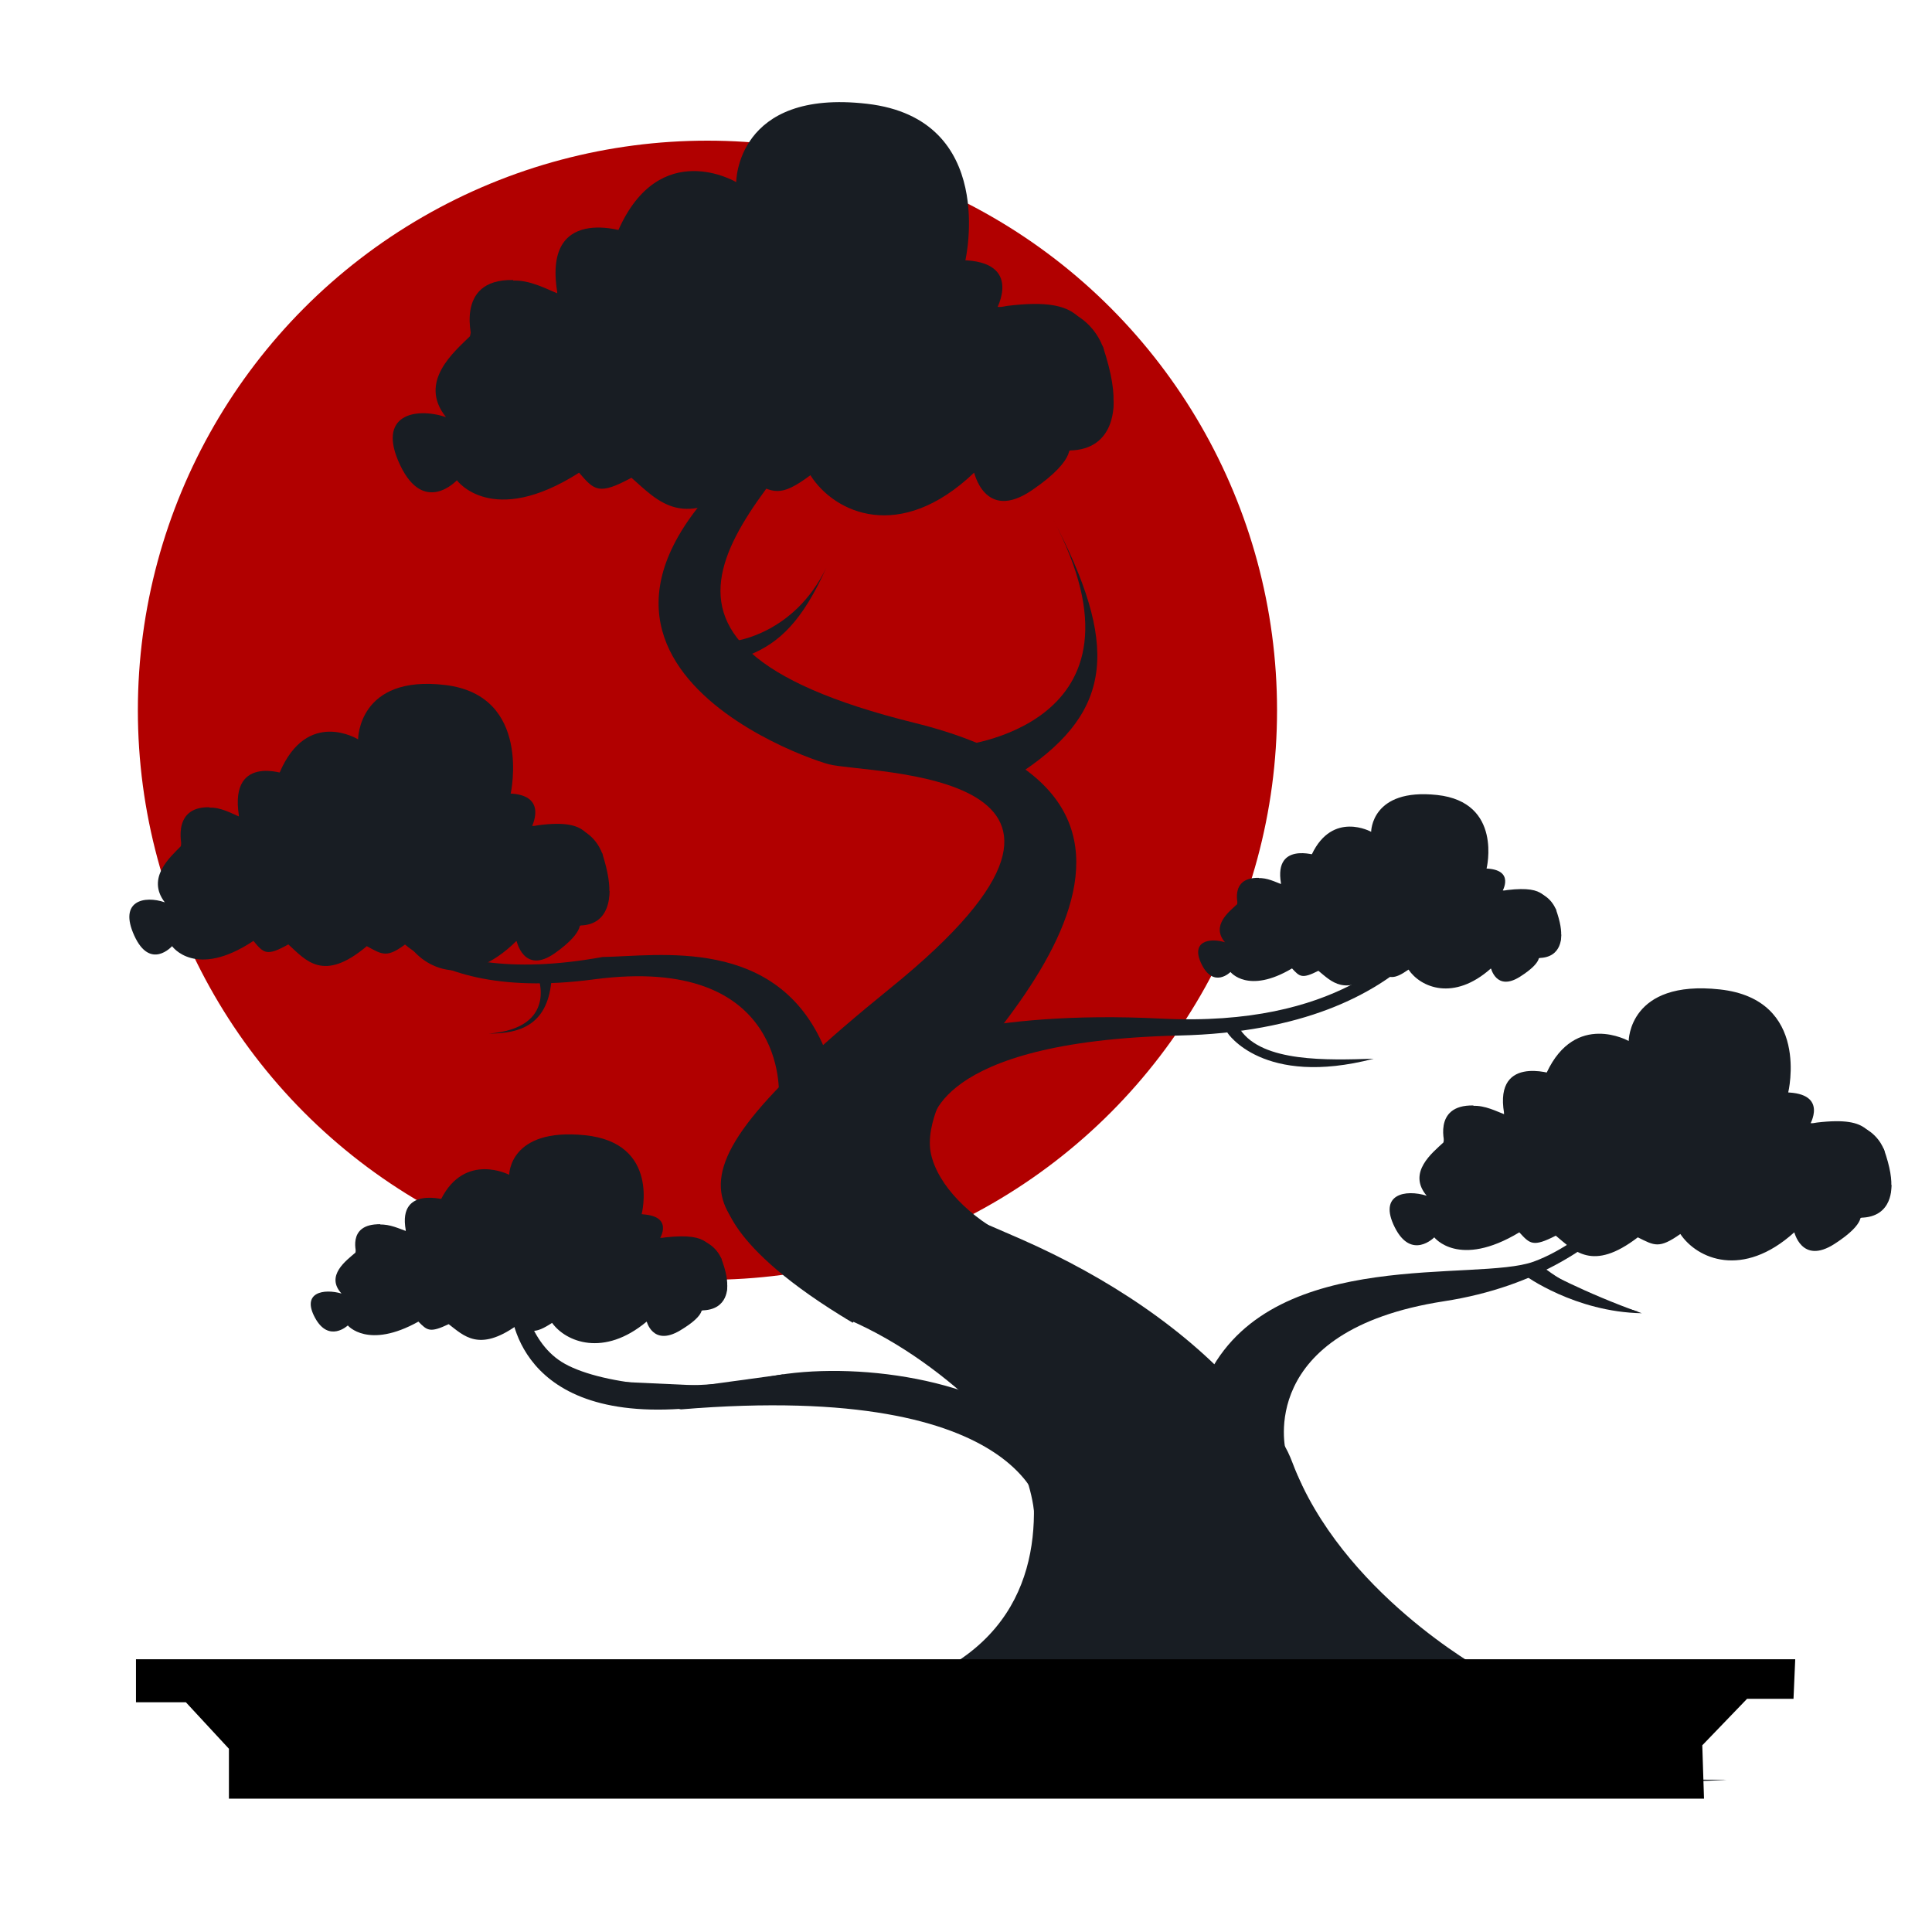 <?xml version="1.0" encoding="UTF-8" standalone="no"?>
<!-- Created with Inkscape (http://www.inkscape.org/) -->

<svg
   width="210mm"
   height="210mm"
   viewBox="0 0 210 210"
   version="1.1"
   id="svg1"
   inkscape:version="1.3 (0e150ed6c4, 2023-07-21)"
   sodipodi:docname="logo_no_name.svg"
   xml:space="preserve"
   xmlns:inkscape="http://www.inkscape.org/namespaces/inkscape"
   xmlns:sodipodi="http://sodipodi.sourceforge.net/DTD/sodipodi-0.dtd"
   xmlns="http://www.w3.org/2000/svg"
   xmlns:svg="http://www.w3.org/2000/svg"><sodipodi:namedview
     id="namedview1"
     pagecolor="#eeeeff"
     bordercolor="#ffffff"
     borderopacity="1"
     inkscape:showpageshadow="0"
     inkscape:pageopacity="0"
     inkscape:pagecheckerboard="1"
     inkscape:deskcolor="#505050"
     inkscape:document-units="mm"
     inkscape:zoom="1"
     inkscape:cx="485.5"
     inkscape:cy="401.5"
     inkscape:window-width="2400"
     inkscape:window-height="1261"
     inkscape:window-x="2391"
     inkscape:window-y="-9"
     inkscape:window-maximized="1"
     inkscape:current-layer="layer1"
     showgrid="false"
     showguides="true"><inkscape:grid
       id="grid1"
       units="mm"
       originx="0"
       originy="0"
       spacingx="1"
       spacingy="1"
       empcolor="#0099e5"
       empopacity="0.302"
       color="#0099e5"
       opacity="0.149"
       empspacing="5"
       dotted="false"
       gridanglex="30"
       gridanglez="30"
       visible="false" /></sodipodi:namedview><defs
     id="defs1" /><g
     inkscape:label="Layer 1"
     inkscape:groupmode="layer"
     id="layer1"><circle
       style="fill:#b10000;fill-opacity:1;stroke-width:0.207"
       id="path1"
       cx="76.897"
       cy="77.2"
       r="61.912" /><g
       id="g9"
       transform="translate(11.113)"><path
         style="fill:#181d23;fill-opacity:1;stroke-width:0.265"
         d="m 45.65,193.076 c 0,0 41.534,1.497 61.365,-18.335 2.619,-13.096 6.361,-21.328 -25.444,-31.431 C 67.726,131.71 56.127,131.336 85.687,107.389 115.247,83.442 83.067,84.19 78.951,83.067 74.835,81.945 38.166,68.474 81.196,41.534 71.468,55.378 52.011,69.597 88.306,78.577 c 36.295,8.98 6.361,36.295 -1.497,45.65 5.613,8.98 -5.613,2.245 13.096,10.477 18.709,8.232 35.173,23.199 32.928,42.656 -2.245,19.457 43.779,16.09 43.779,16.09 z"
         id="path3" /><path
         style="fill:#181d23;fill-opacity:1;stroke-width:0.265"
         d="m 97.66,148.923 c 0,0 17.961,36.295 -26.192,36.669 -44.153,0.374 35.921,3.742 35.921,3.742 l 4.864,-28.063 -7.484,-12.722 z"
         id="path4" /><path
         style="fill:#181d23;fill-opacity:1;stroke-width:0.265"
         d="m 101.028,159.4 c 0,0 -7.858,-10.851 -20.206,-16.09 10.103,-4.864 20.206,1.871 20.206,1.871 z"
         id="path5" /><path
         style="fill:#181d23;fill-opacity:1;stroke-width:0.265"
         d="m 92.141,117.585 c 0,0 -2.806,4.49 -2.058,7.858 0.748,3.368 4.209,6.922 8.606,9.074 -4.584,1.871 -15.996,-6.548 -15.996,-6.548 l 5.8,-11.506 z"
         id="path6" /><path
         style="fill:#181d23;fill-opacity:1;stroke-width:0.265"
         d="m 97.193,154.535 c 0,0 4.116,5.051 4.209,11.412 0.093,6.361 5.332,-2.993 5.332,-2.993 l -4.209,-10.196 z"
         id="path7" /><path
         style="fill:#181d23;fill-opacity:1;stroke-width:0.265"
         d="m 67.633,130.12 c 0,0 -0.374,5.145 13.938,13.657 4.864,-5.706 -8.419,-19.364 -8.419,-19.364 z"
         id="path8" /><path
         style="fill:#181d23;fill-opacity:1;stroke-width:0.265"
         d="m 150.019,181.504 c 0,0 -15.346,-8.467 -20.637,-22.49 -5.292,-14.023 -12.965,18.256 -12.965,18.256 l 16.404,11.113 24.342,-1.852 z"
         id="path9" /></g><path
       style="fill:#181d23;fill-opacity:1;stroke-width:0.265"
       d="m 139.755,157.716 c 0,0 -3.368,-13.096 17.212,-16.277 20.58,-3.181 26.005,-18.896 26.005,-18.896 l -4.303,5.426 c 0,0 -5.8,6.922 -11.974,9.167 -6.174,2.245 -27.876,-1.684 -35.173,11.974 -7.296,13.657 8.232,8.606 8.232,8.606 z"
       id="path10" /><path
       style="fill:#181d23;fill-opacity:1;stroke-width:0.249"
       d="m 166.883,138.177 c 0,0 5.295,3.654 11.225,4.385 -6.142,-1.462 -10.166,-4.677 -10.166,-4.677 z"
       id="path11" /><path
       style="fill:#181d23;fill-opacity:1;stroke-width:0.265"
       d="m 165.761,138.642 c 0,0 5.424,3.969 12.7,4.101 -6.35,-2.249 -10.848,-4.763 -10.848,-4.763 z"
       id="path12" /><path
       style="fill:#181d23;fill-opacity:1;stroke-width:0.246"
       d="m 113.346,164.968 c 0,0 -0.917,-14.949 -39.337,-11.774 -5.964,-1.72 -9.519,1.852 -17.547,-8.731 -1.147,-1.587 -1.032,-3.043 -1.032,-3.043 l 0.115,-1.852 1.147,0.794 c 0,0 0.573,5.292 4.358,7.673 3.785,2.381 13.762,3.572 22.02,1.72 8.257,-1.852 22.937,-0.397 30.277,6.218 7.34,6.615 0,8.996 0,8.996 z"
       id="path13" /><path
       style="fill:#181d23;fill-opacity:1;stroke-width:0.265"
       d="m 55.448,141.509 c 0,0 -0.164,12.886 18.569,11.623 18.732,-1.263 -0.21,-1.193 -0.21,-1.193 l -11.529,-2.058 -3.929,-3.742 z"
       id="path14" /><path
       style="fill:#181d23;fill-opacity:1;stroke-width:0.303"
       d="m 101.215,122.379 c 0,0 0,-9.208 26.941,-9.822 26.941,-0.614 30.963,-16.574 30.963,-16.574 0,0 -2.432,4.543 -4.771,5.893 -2.339,1.228 -8.606,9.822 -28.157,8.84 -19.551,-0.982 -28.437,3.192 -28.437,3.192 z"
       id="path15" /><path
       style="fill:#181d23;fill-opacity:1;stroke-width:0.246"
       d="m 133.417,112.257 c 0,0 3.835,5.962 15.903,2.82 -5.051,0.161 -12.067,0.403 -14.499,-3.142 -1.59,-0.081 -1.403,0.322 -1.403,0.322 z"
       id="path16" /><path
       style="fill:#181d23;fill-opacity:1;stroke-width:0.265"
       d="m 84.658,119.082 c 0,0 1.029,-15.435 -20.112,-12.628 -21.141,2.806 -24.322,-8.98 -24.322,-8.98 0,0 4.771,10.29 25.257,6.548 6.08,-0.093 18.99,-2.339 24.134,9.916 5.145,12.254 -4.958,5.145 -4.958,5.145 z"
       id="path17" /><path
       style="fill:#181d23;fill-opacity:1;stroke-width:0.239"
       d="m 58.468,106.127 c 0,0 2.241,5.618 -5.335,6.22 3.414,0 6.509,-0.936 6.829,-6.086 -0.427,-0.468 -1.494,-0.134 -1.494,-0.134 z"
       id="path18" /><path
       style="fill:#181d23;fill-opacity:1;stroke-width:0.265"
       d="m 85.125,149.39 -8.887,1.216 -10.196,-0.468 9.542,1.59 10.945,-0.093 z"
       id="path19" /><path
       style="fill:#181d23;fill-opacity:1;stroke-width:0.265"
       d="m 78.951,150.326 c 0,0 -4.771,0.561 -10.383,0.093 -5.613,-0.468 7.109,1.497 7.109,1.497 z"
       id="path20" /><path
       style="fill:#181d23;fill-opacity:1;stroke-width:0.261"
       d="m 79.801,69.686 c 0,0 6.477,-0.714 10.001,-7.947 -2.572,5.715 -5.048,8.126 -8.382,9.465 -3.334,1.339 -1.619,-1.518 -1.619,-1.518 z"
       id="path21" /><path
       style="fill:#181d23;fill-opacity:1;stroke-width:0.265"
       d="m 104.021,81.103 c 0,0 22.451,-1.964 10.383,-24.789 7.203,13.751 6.642,20.86 -3.18,27.502 -3.648,0.468 -7.203,-2.713 -7.203,-2.713 z"
       id="path22" /><g
       id="g29"
       transform="matrix(0.903,0,0,0.976,5.568,28.954)"><path
         style="fill:#181d23;fill-opacity:1;stroke-width:0.265"
         d="m 172.773,67.072 c 0,0 1.984,-7.408 -5.953,-8.202 -7.938,-0.794 -7.938,4.101 -7.938,4.101 0,0 -4.63,-2.381 -7.144,2.514 -0.794,0.397 -3.175,-0.529 -3.704,3.307 -1.191,-0.397 -4.366,-2.117 -5.292,2.249 -0.926,0.794 -3.175,2.381 -1.455,4.233 -1.852,-0.529 -4.233,-0.132 -2.778,2.514 1.455,2.646 3.44,0.794 3.44,0.794 0,0 2.117,2.514 7.408,-0.397 0.926,0.926 1.191,1.191 3.175,0.265 1.587,1.191 3.175,2.91 7.144,0.132 1.455,0.661 1.852,0.926 3.704,-0.265 1.455,1.984 5.424,3.572 9.922,-0.132 1.455,0.926 -0.397,2.381 5.159,-0.529 0.661,-1.587 4.895,-0.265 2.646,-6.085 -1.455,-1.058 -0.926,-2.646 -5.821,-2.117 -2.117,0.397 1.72,-1.455 -2.514,-2.381 z"
         id="path23" /><path
         style="fill:#181d23;fill-opacity:1;stroke-width:0.265"
         d="m 181.172,71.76 c 0,0 -0.339,-1.158 -1.707,-1.836 -1.368,-0.678 -1.158,0.678 -1.158,0.678 l 2.537,1.345 z"
         id="path24" /><path
         style="fill:#181d23;fill-opacity:1;stroke-width:0.265"
         d="m 173.279,78.086 c 0,0 0.631,2.724 3.531,1.017 2.9,-1.707 2.21,-2.456 2.21,-2.456 l -4.619,0.479 z"
         id="path25" /><path
         style="fill:#181d23;fill-opacity:1;stroke-width:0.265"
         d="m 181.757,74.403 c 0,0 0.246,2.608 -2.713,2.619 -2.958,0.012 -1.836,-1.333 -1.836,-1.333 z"
         id="path26" /><path
         style="fill:#181d23;fill-opacity:1;stroke-width:0.265"
         d="m 174.625,69.685 c 0,0 1.736,-2.58 -2.1,-2.629 -3.836,-0.05 -0.43,1.819 -0.43,1.819 z"
         id="path27" /><path
         style="fill:#181d23;fill-opacity:1;stroke-width:0.265"
         d="m 152.334,65.617 c 0,0 -5.523,-1.72 -4.2,3.572 1.323,5.292 3.605,-0.794 3.605,-0.794 z"
         id="path28" /><path
         style="fill:#181d23;fill-opacity:1;stroke-width:0.265"
         d="m 142.908,71.305 c 0,0 -1.191,-3.274 2.447,-3.208 0.992,2.48 -2.216,3.274 -2.216,3.274 z"
         id="path29" /></g><g
       id="g29-8"
       transform="matrix(1.248,0,0,1.367,-21.252,27.071)"><path
         style="fill:#181d23;fill-opacity:1;stroke-width:0.265"
         d="m 172.773,67.072 c 0,0 1.984,-7.408 -5.953,-8.202 -7.938,-0.794 -7.938,4.101 -7.938,4.101 0,0 -4.63,-2.381 -7.144,2.514 -0.794,0.397 -3.175,-0.529 -3.704,3.307 -1.191,-0.397 -4.366,-2.117 -5.292,2.249 -0.926,0.794 -3.175,2.381 -1.455,4.233 -1.852,-0.529 -4.233,-0.132 -2.778,2.514 1.455,2.646 3.44,0.794 3.44,0.794 0,0 2.117,2.514 7.408,-0.397 0.926,0.926 1.191,1.191 3.175,0.265 1.587,1.191 3.175,2.91 7.144,0.132 1.455,0.661 1.852,0.926 3.704,-0.265 1.455,1.984 5.424,3.572 9.922,-0.132 1.455,0.926 -0.397,2.381 5.159,-0.529 0.661,-1.587 4.895,-0.265 2.646,-6.085 -1.455,-1.058 -0.926,-2.646 -5.821,-2.117 -2.117,0.397 1.72,-1.455 -2.514,-2.381 z"
         id="path23-3" /><path
         style="fill:#181d23;fill-opacity:1;stroke-width:0.265"
         d="m 181.172,71.76 c 0,0 -0.339,-1.158 -1.707,-1.836 -1.368,-0.678 -1.158,0.678 -1.158,0.678 l 2.537,1.345 z"
         id="path24-1" /><path
         style="fill:#181d23;fill-opacity:1;stroke-width:0.265"
         d="m 173.279,78.086 c 0,0 0.631,2.724 3.531,1.017 2.9,-1.707 2.21,-2.456 2.21,-2.456 l -4.619,0.479 z"
         id="path25-5" /><path
         style="fill:#181d23;fill-opacity:1;stroke-width:0.265"
         d="m 181.757,74.403 c 0,0 0.246,2.608 -2.713,2.619 -2.958,0.012 -1.836,-1.333 -1.836,-1.333 z"
         id="path26-7" /><path
         style="fill:#181d23;fill-opacity:1;stroke-width:0.265"
         d="m 174.625,69.685 c 0,0 1.736,-2.58 -2.1,-2.629 -3.836,-0.05 -0.43,1.819 -0.43,1.819 z"
         id="path27-1" /><path
         style="fill:#181d23;fill-opacity:1;stroke-width:0.265"
         d="m 152.334,65.617 c 0,0 -5.523,-1.72 -4.2,3.572 1.323,5.292 3.605,-0.794 3.605,-0.794 z"
         id="path28-8" /><path
         style="fill:#181d23;fill-opacity:1;stroke-width:0.265"
         d="m 142.908,71.305 c 0,0 -1.191,-3.274 2.447,-3.208 0.992,2.48 -2.216,3.274 -2.216,3.274 z"
         id="path29-8" /></g><g
       id="g29-1"
       transform="matrix(1.036,0,0,1.049,-109.253,61.638)"><path
         style="fill:#181d23;fill-opacity:1;stroke-width:0.265"
         d="m 172.773,67.072 c 0,0 1.984,-7.408 -5.953,-8.202 -7.938,-0.794 -7.938,4.101 -7.938,4.101 0,0 -4.63,-2.381 -7.144,2.514 -0.794,0.397 -3.175,-0.529 -3.704,3.307 -1.191,-0.397 -4.366,-2.117 -5.292,2.249 -0.926,0.794 -3.175,2.381 -1.455,4.233 -1.852,-0.529 -4.233,-0.132 -2.778,2.514 1.455,2.646 3.44,0.794 3.44,0.794 0,0 2.117,2.514 7.408,-0.397 0.926,0.926 1.191,1.191 3.175,0.265 1.587,1.191 3.175,2.91 7.144,0.132 1.455,0.661 1.852,0.926 3.704,-0.265 1.455,1.984 5.424,3.572 9.922,-0.132 1.455,0.926 -0.397,2.381 5.159,-0.529 0.661,-1.587 4.895,-0.265 2.646,-6.085 -1.455,-1.058 -0.926,-2.646 -5.821,-2.117 -2.117,0.397 1.72,-1.455 -2.514,-2.381 z"
         id="path23-1" /><path
         style="fill:#181d23;fill-opacity:1;stroke-width:0.265"
         d="m 181.172,71.76 c 0,0 -0.339,-1.158 -1.707,-1.836 -1.368,-0.678 -1.158,0.678 -1.158,0.678 l 2.537,1.345 z"
         id="path24-3" /><path
         style="fill:#181d23;fill-opacity:1;stroke-width:0.265"
         d="m 173.279,78.086 c 0,0 0.631,2.724 3.531,1.017 2.9,-1.707 2.21,-2.456 2.21,-2.456 l -4.619,0.479 z"
         id="path25-4" /><path
         style="fill:#181d23;fill-opacity:1;stroke-width:0.265"
         d="m 181.757,74.403 c 0,0 0.246,2.608 -2.713,2.619 -2.958,0.012 -1.836,-1.333 -1.836,-1.333 z"
         id="path26-9" /><path
         style="fill:#181d23;fill-opacity:1;stroke-width:0.265"
         d="m 174.625,69.685 c 0,0 1.736,-2.58 -2.1,-2.629 -3.836,-0.05 -0.43,1.819 -0.43,1.819 z"
         id="path27-2" /><path
         style="fill:#181d23;fill-opacity:1;stroke-width:0.265"
         d="m 152.334,65.617 c 0,0 -5.523,-1.72 -4.2,3.572 1.323,5.292 3.605,-0.794 3.605,-0.794 z"
         id="path28-7" /><path
         style="fill:#181d23;fill-opacity:1;stroke-width:0.265"
         d="m 142.908,71.305 c 0,0 -1.191,-3.274 2.447,-3.208 0.992,2.48 -2.216,3.274 -2.216,3.274 z"
         id="path29-3" /></g><g
       id="g29-0"
       transform="matrix(1.194,0,0,1.44,-150.783,-10.315)"><path
         style="fill:#181d23;fill-opacity:1;stroke-width:0.265"
         d="m 172.773,67.072 c 0,0 1.984,-7.408 -5.953,-8.202 -7.938,-0.794 -7.938,4.101 -7.938,4.101 0,0 -4.63,-2.381 -7.144,2.514 -0.794,0.397 -3.175,-0.529 -3.704,3.307 -1.191,-0.397 -4.366,-2.117 -5.292,2.249 -0.926,0.794 -3.175,2.381 -1.455,4.233 -1.852,-0.529 -4.233,-0.132 -2.778,2.514 1.455,2.646 3.44,0.794 3.44,0.794 0,0 2.117,2.514 7.408,-0.397 0.926,0.926 1.191,1.191 3.175,0.265 1.587,1.191 3.175,2.91 7.144,0.132 1.455,0.661 1.852,0.926 3.704,-0.265 1.455,1.984 5.424,3.572 9.922,-0.132 1.455,0.926 -0.397,2.381 5.159,-0.529 0.661,-1.587 4.895,-0.265 2.646,-6.085 -1.455,-1.058 -0.926,-2.646 -5.821,-2.117 -2.117,0.397 1.72,-1.455 -2.514,-2.381 z"
         id="path23-5" /><path
         style="fill:#181d23;fill-opacity:1;stroke-width:0.265"
         d="m 181.172,71.76 c 0,0 -0.339,-1.158 -1.707,-1.836 -1.368,-0.678 -1.158,0.678 -1.158,0.678 l 2.537,1.345 z"
         id="path24-8" /><path
         style="fill:#181d23;fill-opacity:1;stroke-width:0.265"
         d="m 173.279,78.086 c 0,0 0.631,2.724 3.531,1.017 2.9,-1.707 2.21,-2.456 2.21,-2.456 l -4.619,0.479 z"
         id="path25-9" /><path
         style="fill:#181d23;fill-opacity:1;stroke-width:0.265"
         d="m 181.757,74.403 c 0,0 0.246,2.608 -2.713,2.619 -2.958,0.012 -1.836,-1.333 -1.836,-1.333 z"
         id="path26-0" /><path
         style="fill:#181d23;fill-opacity:1;stroke-width:0.265"
         d="m 174.625,69.685 c 0,0 1.736,-2.58 -2.1,-2.629 -3.836,-0.05 -0.43,1.819 -0.43,1.819 z"
         id="path27-23" /><path
         style="fill:#181d23;fill-opacity:1;stroke-width:0.265"
         d="m 152.334,65.617 c 0,0 -5.523,-1.72 -4.2,3.572 1.323,5.292 3.605,-0.794 3.605,-0.794 z"
         id="path28-74" /><path
         style="fill:#181d23;fill-opacity:1;stroke-width:0.265"
         d="m 142.908,71.305 c 0,0 -1.191,-3.274 2.447,-3.208 0.992,2.48 -2.216,3.274 -2.216,3.274 z"
         id="path29-4" /></g><g
       id="g29-7"
       transform="matrix(1.793,0,0,2.076,-204.853,-110.932)"><path
         style="fill:#181d23;fill-opacity:1;stroke-width:0.265"
         d="m 172.773,67.072 c 0,0 1.984,-7.408 -5.953,-8.202 -7.938,-0.794 -7.938,4.101 -7.938,4.101 0,0 -4.63,-2.381 -7.144,2.514 -0.794,0.397 -3.175,-0.529 -3.704,3.307 -1.191,-0.397 -4.366,-2.117 -5.292,2.249 -0.926,0.794 -3.175,2.381 -1.455,4.233 -1.852,-0.529 -4.233,-0.132 -2.778,2.514 1.455,2.646 3.44,0.794 3.44,0.794 0,0 2.117,2.514 7.408,-0.397 0.926,0.926 1.191,1.191 3.175,0.265 1.587,1.191 3.175,2.91 7.144,0.132 1.455,0.661 1.852,0.926 3.704,-0.265 1.455,1.984 5.424,3.572 9.922,-0.132 1.455,0.926 -0.397,2.381 5.159,-0.529 0.661,-1.587 4.895,-0.265 2.646,-6.085 -1.455,-1.058 -0.926,-2.646 -5.821,-2.117 -2.117,0.397 1.72,-1.455 -2.514,-2.381 z"
         id="path23-55" /><path
         style="fill:#181d23;fill-opacity:1;stroke-width:0.265"
         d="m 181.172,71.76 c 0,0 -0.339,-1.158 -1.707,-1.836 -1.368,-0.678 -1.158,0.678 -1.158,0.678 l 2.537,1.345 z"
         id="path24-85" /><path
         style="fill:#181d23;fill-opacity:1;stroke-width:0.265"
         d="m 173.279,78.086 c 0,0 0.631,2.724 3.531,1.017 2.9,-1.707 2.21,-2.456 2.21,-2.456 l -4.619,0.479 z"
         id="path25-6" /><path
         style="fill:#181d23;fill-opacity:1;stroke-width:0.265"
         d="m 181.757,74.403 c 0,0 0.246,2.608 -2.713,2.619 -2.958,0.012 -1.836,-1.333 -1.836,-1.333 z"
         id="path26-6" /><path
         style="fill:#181d23;fill-opacity:1;stroke-width:0.265"
         d="m 174.625,69.685 c 0,0 1.736,-2.58 -2.1,-2.629 -3.836,-0.05 -0.43,1.819 -0.43,1.819 z"
         id="path27-6" /><path
         style="fill:#181d23;fill-opacity:1;stroke-width:0.265"
         d="m 152.334,65.617 c 0,0 -5.523,-1.72 -4.2,3.572 1.323,5.292 3.605,-0.794 3.605,-0.794 z"
         id="path28-2" /><path
         style="fill:#181d23;fill-opacity:1;stroke-width:0.265"
         d="m 142.908,71.305 c 0,0 -1.191,-3.274 2.447,-3.208 0.992,2.48 -2.216,3.274 -2.216,3.274 z"
         id="path29-7" /></g><path
       style="fill:#000000;fill-opacity:1;stroke-width:0.265"
       d="m 24.883,190.082 v 5.426 H 185.218 l -0.187,-5.8 4.864,-5.051 h 5.051 l 0.187,-4.303 H 14.78 v 4.677 h 5.426 z"
       id="path2" /></g></svg>
